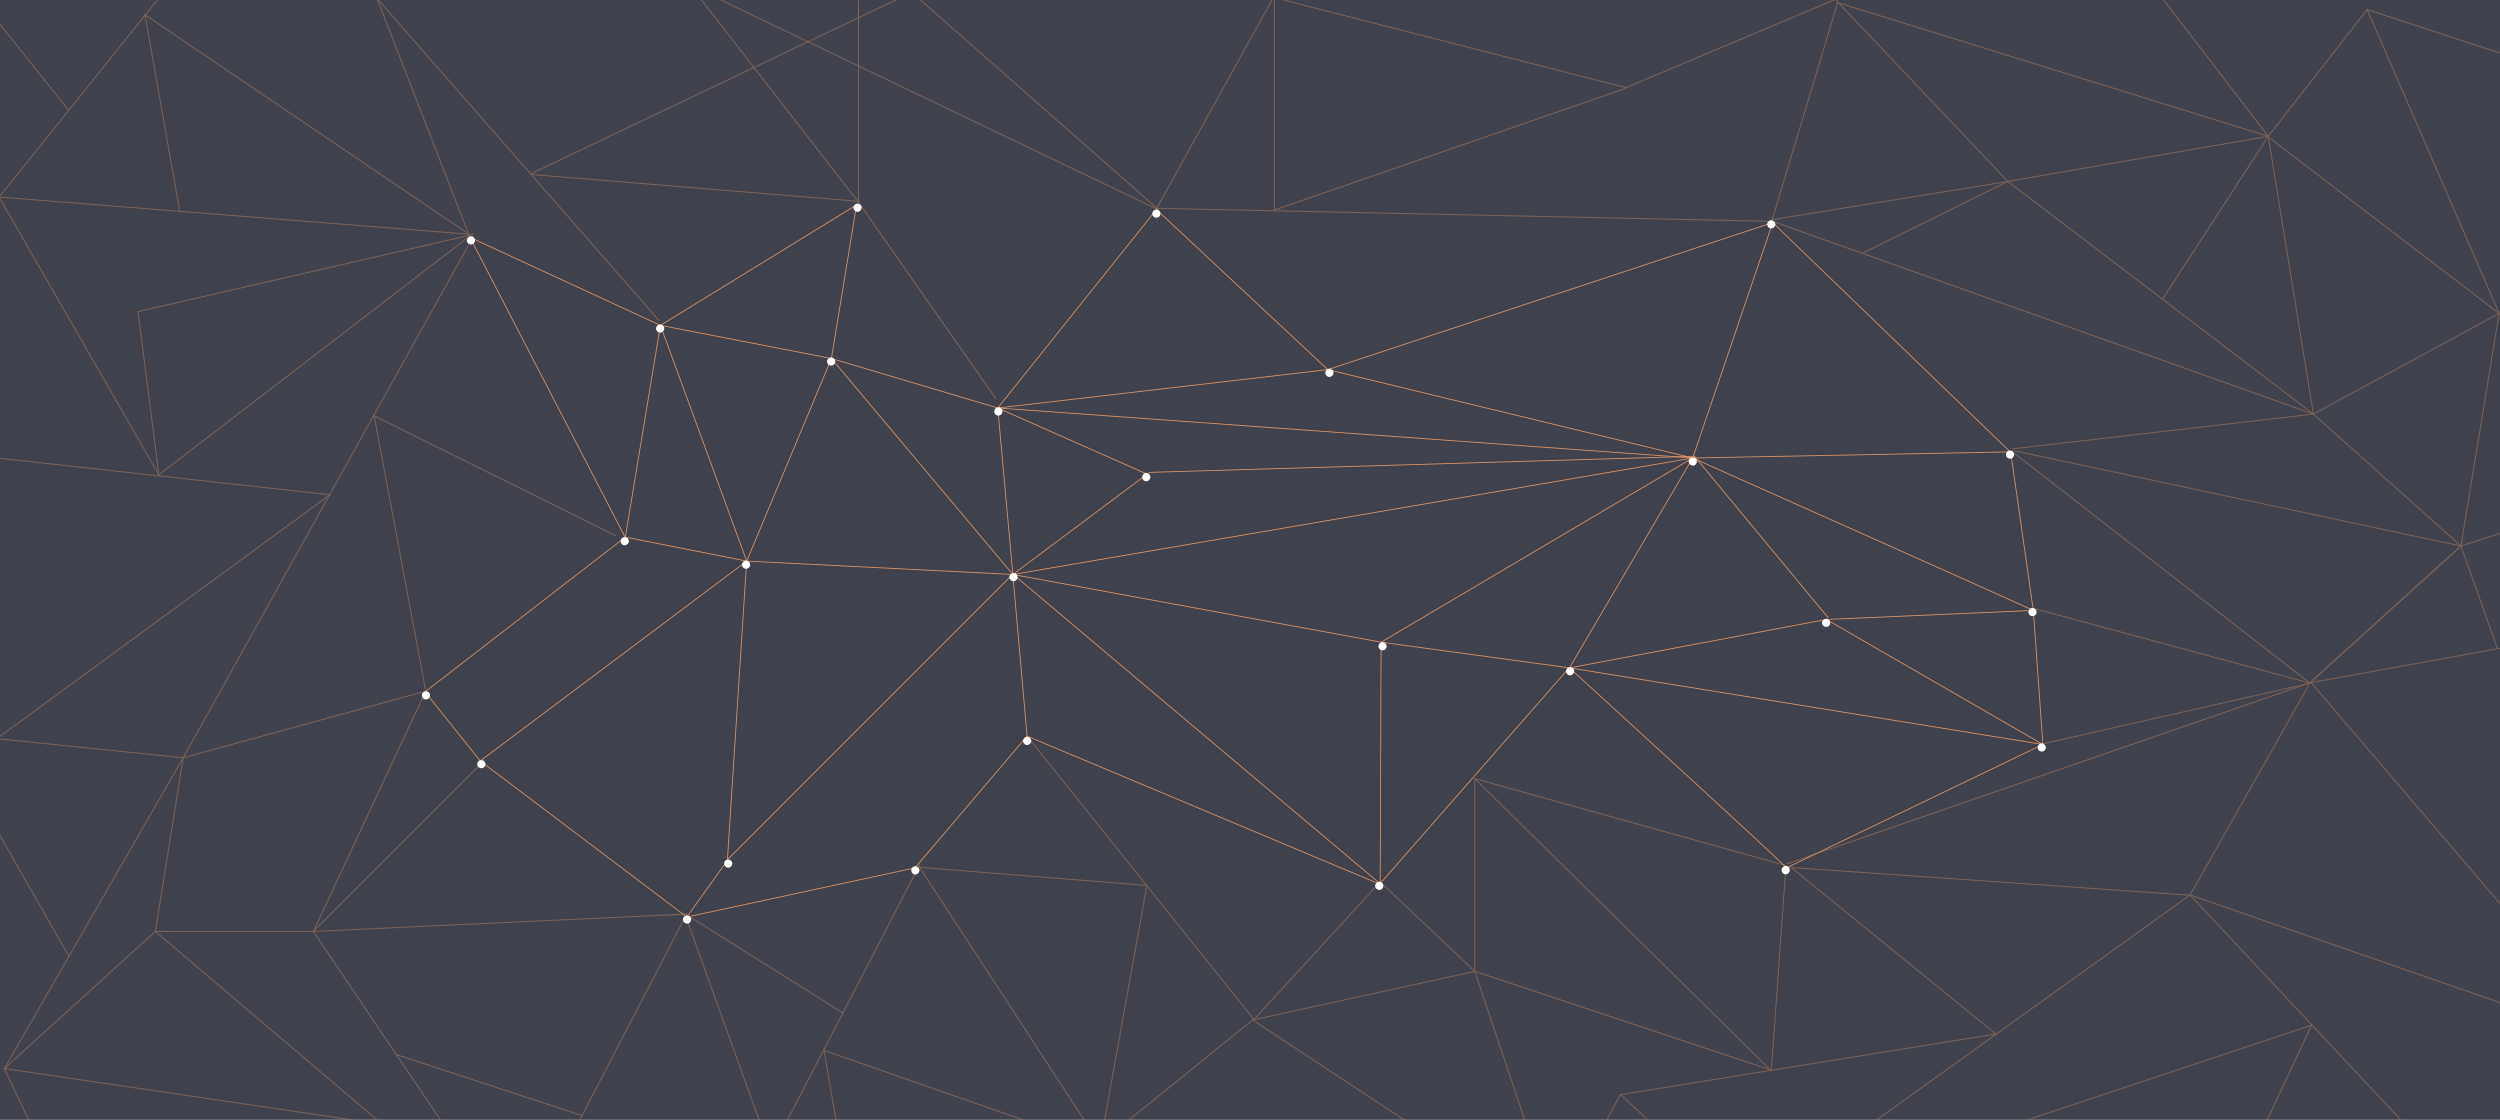 <svg xmlns="http://www.w3.org/2000/svg" width="1440" height="645" viewBox="0 0 1440 645" fill="none"><style>.a{stroke-linecap:square;stroke-width:0.6;stroke:#D79163;}.b{stroke-linecap:round;stroke-linejoin:round;stroke-width:0.5;stroke:#D79163;}.c{clip-rule:evenodd;fill-rule:evenodd;fill:white;}</style><g clip-path="url(#clip0)"><rect width="1440" height="645" fill="#3F414C"/><g opacity="0.4"><path d="M666.5 120L1020.5 127.5" class="a"/><path d="M1057.5-0.5L936.5 50.5" class="a"/><path d="M734 121L936 51" class="a"/><path d="M1156.5 104.5L1056.5-1" class="a"/><path d="M1332.5 238.5L1156.5 104.5" class="a"/><path d="M1332.5 238.5L1306.5 78.5" class="a"/><path d="M1245.5 172.5L1306.5 78.5" class="a"/><path d="M1073.5 145.5L1156.5 104.5" class="a"/><path d="M1156.5 104.5L1021 126.5" class="a"/><path d="M1306.5 78.5L1058.5 1.5" class="a"/><path d="M1332.5 238.5L1021 127.5" class="a"/><path d="M1332.5 238.5L1159.5 258.5" class="a"/><path d="M1417.5 314.5L1159.5 259.5" class="a"/><path d="M1332.5 238.5L1417.5 314.5" class="a"/><path d="M1479.5 294.5L1417.5 314.5" class="a"/><path d="M1438.5 373.5L1417.5 314.5" class="a"/><path d="M1439.5 180.5L1417.5 314.5" class="a"/><path d="M1330.5 393.3L1417.5 314.5" class="a"/><path d="M1330.5 393.3L1417.5 314.5" class="a"/><path d="M1330.5 393.3L1029.5 497.5" class="a"/><path d="M1260.5 515.6L1027.5 499.4" class="a"/><path d="M660.5 510L528.5 499.5" class="a"/><path d="M660.5 510.5L633.5 660.5" class="a"/><path d="M634.5 660.5L529 498.5" class="a"/><path d="M633.5 660.5L474.5 605" class="a"/><path d="M493.5 713.5L474.5 604.5" class="a"/><path d="M485.5 583.5L529.5 498.5" class="a"/><path d="M485.5 583.5L444.5 662.5" class="a"/><path d="M299.5 711.5L395.5 526.5" class="a"/><path d="M335 642.5L228.5 607.5" class="a"/><path d="M395.5 526.5L180.5 536.5" class="a"/><path d="M89.5 536.5H181.5" class="a"/><path d="M89.5 536.5L296.5 712.5" class="a"/><path d="M89.5 536.5L2.5 615.5" class="a"/><path d="M219.5 647.5L2.5 615.5" class="a"/><path d="M41.5 697.5L2.5 615.5" class="a"/><path d="M105.5 436.5L2.5 615.5" class="a"/><path d="M89.5 536.5L105.5 436.5" class="a"/><path d="M39.5 550.5L-0.5 480.5" class="a"/><path d="M245.5 398L105.5 436.5" class="a"/><path d="M272.5 136.5L105.5 436.5" class="a"/><path d="M354.5 308.5L215.5 239.5" class="a"/><path d="M215.5 239.5L245 397" class="a"/><path d="M-1.5 425.5L105.5 436.5" class="a"/><path d="M-0.5 424.5L190 285" class="a"/><path d="M0 264L190 285" class="a"/><path d="M91.5 273.5L272.5 134.5" class="a"/><path d="M91.5 273.5L79.5 179.5" class="a"/><path d="M91.5 273.5L-0.5 113.5" class="a"/><path d="M271 135L-0.5 113.5" class="a"/><path d="M91-0.5L-0.5 113.5" class="a"/><path d="M83.5 8.5L103.5 121.5" class="a"/><path d="M0 14L39.5 63.5" class="a"/><path d="M83.5 8.5L269.5 134.5" class="a"/><path d="M217.5 0L270 135" class="a"/><path d="M217.5-0.5L379.5 184.5" class="a"/><path d="M306 100.5L495 116" class="a"/><path d="M494.5 0V116.5" class="a"/><path d="M667 120.5L528.5-1.5" class="a"/><path d="M666 120.5L733.5-1.5" class="a"/><path d="M734 121V-2" class="a"/><path d="M936.5 50.5L733.5-1.5" class="a"/><path d="M573.5 229.5L494.5 116.5" class="a"/><path d="M306 100L518-1" class="a"/><path d="M397.5-8.5L494.5 116.5" class="a"/><path d="M397.5-8.5L665.5 120" class="a"/><path d="M270.5 135.5L79.5 179.5" class="a"/><path d="M180.5 536.5L278.5 438.5" class="a"/><path d="M245.5 397.5L180.5 536.5" class="a"/><path d="M302.5 717.5L180.5 536.5" class="a"/><path d="M394.5 526.5L443.5 662.5" class="a"/><path d="M485.5 583.5L396.5 527.5" class="a"/><path d="M721.5 587.5L632.5 659.5" class="a"/><path d="M1149.5 595.5L1031.5 499.5" class="a"/><path d="M1020.3 616.5L1028.7 498.5" class="a"/><path d="M849.5 448.5L1028.5 498.5" class="a"/><path d="M849.5 448.5L1020 616.5" class="a"/><path d="M849.5 448.5V559.5" class="a"/><path d="M795 508L849.5 559.5" class="a"/><path d="M794.5 508.5L722 587.5" class="a"/><path d="M898.5 705.5L849.5 559.5" class="a"/><path d="M1020.5 616.5L849.5 559.5" class="a"/><path d="M721.5 587.5L849.5 559.5" class="a"/><path d="M722.5 587.5L592 424.5" class="a"/><path d="M721.5 587.5L903.5 707.5" class="a"/><path d="M1150 595.5L933.5 630.5" class="a"/><path d="M1331.5 590.5L1001.5 700.5" class="a"/><path d="M1261.5 515.5L1006.5 698.5" class="a"/><path d="M933.5 630.5L1006.5 698.5" class="a"/><path d="M933 631L899.5 694.5" class="a"/><path d="M1331.5 590.5L1278.5 703.5" class="a"/><path d="M1261.5 515.5L1438.5 704.5" class="a"/><path d="M1261.5 515.5L1451.5 581.5" class="a"/><path d="M1261.5 515.5L1330.5 393.5" class="a"/><path d="M1466.5 551.5L1331.5 393.5" class="a"/><path d="M1330.5 393.3L1450.5 371.5" class="a"/><path d="M1439.5 180.5L1332.5 238.5" class="a"/><path d="M1488.5 46.5L1363.5 5.5" class="a"/><path d="M1439.5 180.5L1306 78.5" class="a"/><path d="M1363.5 5.5L1306.5 78.5" class="a"/><path d="M1439.5 180.5L1363.5 5.5" class="a"/><path d="M1330.5 393.5L1171.5 350.5" class="a"/><path d="M1330.5 393.5L1176.5 428.5" class="a"/><path d="M1330.5 393.5L1159.5 260.5" class="a"/><path d="M1306.5 78.5L1156.5 104.5" class="a"/><path d="M1306.5 78.5L1245.5-1" class="a"/><path d="M1058.5 1.5L1020.5 127.5" class="a"/></g><path d="M904 384.5L794.9 509 583.4 330.7 419 495.2 430.1 323" class="b"/><path d="M276.6 438.3L244.8 398.5C246.9 396.9 360.2 309.4 360.2 309.4L430.1 323.2 380.4 187.4 270.7 136.7 360.2 309.7" class="b"/><path d="M430.1 323.2L478.9 206.5 574.7 235 666.1 120.7 764.8 212.9 1021.1 128.2" class="b"/><path d="M583.4 330.9L478.9 206.5 493.4 118 380.4 187.4 478.9 206.5" class="b"/><path d="M574.7 235L764.8 212.9 975 263.8" class="b"/><path d="M380.4 187.4L360.2 309.4" class="b"/><path d="M1176.7 428.8L1029 499.9C1023.2 493.5 904 384.7 904 384.7L975 263.8 583.4 330.9 795.5 369.9 975 263.8 574.7 235 583.4 330.9 430.1 323.2 276.6 438.3 395.6 528.2 419 495.6" class="b"/><path d="M395.6 528.2L527 499.9 591.6 424 795 509.4 795.5 369.9 904 384.7 1176.7 428.8 1171.2 351.6C1166.4 349.2 975 263.8 975 263.8L1021.1 128.2 1158.2 260.6 1171.2 351.6 1052 356.8" class="b"/><path d="M591.6 424L583.4 330.9 660.7 273.1 574.7 235" class="b"/><path d="M661.7 272.1L976 262.8 1053 355.8" class="b"/><path d="M904 384.7L1052 356.8 1176.7 428.8" class="b"/><path d="M1157.1 260.3L975 263.8" class="b"/><g filter="url(#filter0_d)"><path d="M382.6 187.2C382.6 188.5 381.5 189.6 380.2 189.6 378.9 189.6 377.9 188.5 377.9 187.2 377.9 185.9 378.9 184.9 380.2 184.9 381.5 184.9 382.6 185.9 382.6 187.2" class="c"/></g><g filter="url(#filter1_d)"><path d="M1022.6 127.2C1022.6 128.5 1021.5 129.6 1020.2 129.6 1018.9 129.6 1017.9 128.5 1017.9 127.2 1017.9 125.9 1018.9 124.9 1020.2 124.9 1021.5 124.9 1022.6 125.9 1022.6 127.2" class="c"/></g><g filter="url(#filter2_d)"><path d="M496.3 117.6C496.3 118.9 495.2 120 493.9 120 492.6 120 491.6 118.9 491.6 117.6 491.6 116.3 492.6 115.3 493.9 115.3 495.2 115.3 496.3 116.3 496.3 117.6" class="c"/></g><g filter="url(#filter3_d)"><path d="M481.1 206.2C481.1 207.5 480 208.6 478.7 208.6 477.4 208.6 476.4 207.5 476.4 206.2 476.4 204.9 477.4 203.9 478.7 203.9 480 203.9 481.1 204.9 481.1 206.2" class="c"/></g><g filter="url(#filter4_d)"><path d="M668.4 121.1C668.4 122.4 667.4 123.4 666.1 123.4 664.8 123.4 663.7 122.4 663.7 121.1 663.7 119.8 664.8 118.7 666.1 118.7 667.4 118.7 668.4 119.8 668.4 121.1" class="c"/></g><g filter="url(#filter5_d)"><path d="M577.4 235C577.4 236.3 576.4 237.4 575.1 237.4 573.8 237.4 572.7 236.3 572.7 235 572.7 233.7 573.8 232.6 575.1 232.6 576.4 232.6 577.4 233.7 577.4 235" class="c"/></g><g filter="url(#filter6_d)"><path d="M662.6 272.8C662.6 274.1 661.5 275.2 660.2 275.2 658.9 275.2 657.9 274.1 657.9 272.8 657.9 271.5 658.9 270.4 660.2 270.4 661.5 270.4 662.6 271.5 662.6 272.8" class="c"/></g><g filter="url(#filter7_d)"><path d="M768.1 212.7C768.1 214 767 215.1 765.7 215.1 764.4 215.1 763.4 214 763.4 212.7 763.4 211.4 764.4 210.4 765.7 210.4 767 210.4 768.1 211.4 768.1 212.7" class="c"/></g><g filter="url(#filter8_d)"><path d="M977.4 263.8C977.4 265.1 976.4 266.2 975.1 266.2 973.8 266.2 972.7 265.1 972.7 263.8 972.7 262.5 973.8 261.5 975.1 261.5 976.4 261.5 977.4 262.5 977.4 263.8" class="c"/></g><g filter="url(#filter9_d)"><path d="M1160.1 259.9C1160.1 261.2 1159.1 262.2 1157.8 262.2 1156.5 262.2 1155.4 261.2 1155.4 259.9 1155.4 258.6 1156.5 257.5 1157.8 257.5 1159.1 257.5 1160.1 258.6 1160.1 259.9" class="c"/></g><g filter="url(#filter10_d)"><path d="M1173.1 350.6C1173.1 351.9 1172 352.9 1170.7 352.9 1169.4 352.9 1168.4 351.9 1168.4 350.6 1168.4 349.3 1169.4 348.2 1170.7 348.2 1172 348.2 1173.1 349.3 1173.1 350.6" class="c"/></g><g filter="url(#filter11_d)"><path d="M1178.4 428.6C1178.4 429.9 1177.3 430.9 1176 430.9 1174.7 430.9 1173.7 429.9 1173.7 428.6 1173.7 427.3 1174.7 426.2 1176 426.2 1177.3 426.2 1178.4 427.3 1178.4 428.6" class="c"/></g><g filter="url(#filter12_d)"><path d="M906.7 384.6C906.7 385.9 905.7 387 904.4 387 903.1 387 902 385.9 902 384.6 902 383.3 903.1 382.3 904.4 382.3 905.7 382.3 906.7 383.3 906.7 384.6" class="c"/></g><g filter="url(#filter13_d)"><path d="M1054.2 356.8C1054.2 358.1 1053.2 359.1 1051.9 359.1 1050.6 359.1 1049.5 358.1 1049.5 356.8 1049.5 355.5 1050.6 354.4 1051.9 354.4 1053.2 354.4 1054.2 355.5 1054.2 356.8" class="c"/></g><g filter="url(#filter14_d)"><path d="M529.6 499.3C529.6 500.6 528.5 501.7 527.2 501.7 525.9 501.7 524.9 500.6 524.9 499.3 524.9 498 525.9 497 527.2 497 528.5 497 529.6 498 529.6 499.3" class="c"/></g><g filter="url(#filter15_d)"><path d="M798.7 370.3C798.7 371.6 797.7 372.6 796.4 372.6 795.1 372.6 794 371.6 794 370.3 794 369 795.1 367.9 796.4 367.9 797.7 367.9 798.7 369 798.7 370.3" class="c"/></g><g filter="url(#filter16_d)"><path d="M586.1 330.4C586.1 331.7 585.1 332.8 583.8 332.8 582.5 332.8 581.4 331.7 581.4 330.4 581.4 329.1 582.5 328.1 583.8 328.1 585.1 328.1 586.1 329.1 586.1 330.4" class="c"/></g><g filter="url(#filter17_d)"><path d="M432.1 323.3C432.1 324.6 431 325.6 429.7 325.6 428.4 325.6 427.4 324.6 427.4 323.3 427.4 322 428.4 320.9 429.7 320.9 431 320.9 432.1 322 432.1 323.3" class="c"/></g><g filter="url(#filter18_d)"><path d="M362.2 309.7C362.2 311 361.1 312.1 359.8 312.1 358.5 312.1 357.5 311 357.5 309.7 357.5 308.4 358.5 307.4 359.8 307.4 361.1 307.4 362.2 308.4 362.2 309.7" class="c"/></g><g filter="url(#filter19_d)"><path d="M273.6 136.5C273.6 137.8 272.6 138.8 271.3 138.8 270 138.8 268.9 137.8 268.9 136.5 268.9 135.2 270 134.1 271.3 134.1 272.6 134.1 273.6 135.2 273.6 136.5" class="c"/></g><g filter="url(#filter20_d)"><path d="M247.7 398.5C247.7 399.8 246.6 400.9 245.4 400.9 244.1 400.9 243 399.8 243 398.5 243 397.2 244.1 396.2 245.4 396.2 246.6 396.2 247.7 397.2 247.7 398.5" class="c"/></g><g filter="url(#filter21_d)"><path d="M279.6 438.2C279.6 439.5 278.5 440.5 277.3 440.5 276 440.5 274.9 439.5 274.9 438.2 274.9 436.9 276 435.8 277.3 435.8 278.5 435.8 279.6 436.9 279.6 438.2" class="c"/></g><g filter="url(#filter22_d)"><path d="M421.8 495.4C421.8 496.7 420.7 497.8 419.4 497.8 418.1 497.8 417.1 496.7 417.1 495.4 417.1 494.1 418.1 493.1 419.4 493.1 420.7 493.1 421.8 494.1 421.8 495.4" class="c"/></g><g filter="url(#filter23_d)"><path d="M594 424.8C594 426.1 592.9 427.1 591.6 427.1 590.3 427.1 589.3 426.1 589.3 424.8 589.3 423.5 590.3 422.4 591.6 422.4 592.9 422.4 594 423.5 594 424.8" class="c"/></g><g filter="url(#filter24_d)"><path d="M796.8 508.2C796.8 509.5 795.8 510.6 794.5 510.6 793.2 510.6 792.1 509.5 792.1 508.2 792.1 507 793.2 505.9 794.5 505.9 795.8 505.9 796.8 507 796.8 508.2" class="c"/></g><g filter="url(#filter25_d)"><path d="M1030.9 499.2C1030.9 500.5 1029.9 501.6 1028.6 501.6 1027.3 501.6 1026.2 500.5 1026.2 499.2 1026.2 497.9 1027.3 496.8 1028.6 496.8 1029.9 496.8 1030.9 497.9 1030.9 499.2" class="c"/></g><g filter="url(#filter26_d)"><path d="M398.1 527.6C398.1 528.9 397.1 530 395.8 530 394.5 530 393.4 528.9 393.4 527.6 393.4 526.3 394.5 525.3 395.8 525.3 397.1 525.3 398.1 526.3 398.1 527.6" class="c"/></g></g><defs><filter id="filter0_d" x="363.9" y="172.9" width="32.7" height="32.7" filterUnits="userSpaceOnUse" color-interpolation-filters="sRGB"><feFlood flood-opacity="0" result="BackgroundImageFix"/><feColorMatrix in="SourceAlpha" type="matrix" values="0 0 0 0 0 0 0 0 0 0 0 0 0 0 0 0 0 0 127 0"/><feOffset dy="2"/><feGaussianBlur stdDeviation="7"/><feColorMatrix type="matrix" values="0 0 0 0 0 0 0 0 0 0 0 0 0 0 0 0 0 0 1 0"/><feBlend mode="normal" in2="BackgroundImageFix" result="effect1_dropShadow"/><feBlend mode="normal" in="SourceGraphic" in2="effect1_dropShadow" result="shape"/></filter><filter id="filter1_d" x="1003.9" y="112.9" width="32.7" height="32.7" filterUnits="userSpaceOnUse" color-interpolation-filters="sRGB"><feFlood flood-opacity="0" result="BackgroundImageFix"/><feColorMatrix in="SourceAlpha" type="matrix" values="0 0 0 0 0 0 0 0 0 0 0 0 0 0 0 0 0 0 127 0"/><feOffset dy="2"/><feGaussianBlur stdDeviation="7"/><feColorMatrix type="matrix" values="0 0 0 0 0 0 0 0 0 0 0 0 0 0 0 0 0 0 1 0"/><feBlend mode="normal" in2="BackgroundImageFix" result="effect1_dropShadow"/><feBlend mode="normal" in="SourceGraphic" in2="effect1_dropShadow" result="shape"/></filter><filter id="filter2_d" x="477.6" y="103.3" width="32.7" height="32.7" filterUnits="userSpaceOnUse" color-interpolation-filters="sRGB"><feFlood flood-opacity="0" result="BackgroundImageFix"/><feColorMatrix in="SourceAlpha" type="matrix" values="0 0 0 0 0 0 0 0 0 0 0 0 0 0 0 0 0 0 127 0"/><feOffset dy="2"/><feGaussianBlur stdDeviation="7"/><feColorMatrix type="matrix" values="0 0 0 0 0 0 0 0 0 0 0 0 0 0 0 0 0 0 1 0"/><feBlend mode="normal" in2="BackgroundImageFix" result="effect1_dropShadow"/><feBlend mode="normal" in="SourceGraphic" in2="effect1_dropShadow" result="shape"/></filter><filter id="filter3_d" x="462.4" y="191.9" width="32.7" height="32.7" filterUnits="userSpaceOnUse" color-interpolation-filters="sRGB"><feFlood flood-opacity="0" result="BackgroundImageFix"/><feColorMatrix in="SourceAlpha" type="matrix" values="0 0 0 0 0 0 0 0 0 0 0 0 0 0 0 0 0 0 127 0"/><feOffset dy="2"/><feGaussianBlur stdDeviation="7"/><feColorMatrix type="matrix" values="0 0 0 0 0 0 0 0 0 0 0 0 0 0 0 0 0 0 1 0"/><feBlend mode="normal" in2="BackgroundImageFix" result="effect1_dropShadow"/><feBlend mode="normal" in="SourceGraphic" in2="effect1_dropShadow" result="shape"/></filter><filter id="filter4_d" x="649.7" y="106.7" width="32.7" height="32.7" filterUnits="userSpaceOnUse" color-interpolation-filters="sRGB"><feFlood flood-opacity="0" result="BackgroundImageFix"/><feColorMatrix in="SourceAlpha" type="matrix" values="0 0 0 0 0 0 0 0 0 0 0 0 0 0 0 0 0 0 127 0"/><feOffset dy="2"/><feGaussianBlur stdDeviation="7"/><feColorMatrix type="matrix" values="0 0 0 0 0 0 0 0 0 0 0 0 0 0 0 0 0 0 1 0"/><feBlend mode="normal" in2="BackgroundImageFix" result="effect1_dropShadow"/><feBlend mode="normal" in="SourceGraphic" in2="effect1_dropShadow" result="shape"/></filter><filter id="filter5_d" x="558.7" y="220.6" width="32.7" height="32.7" filterUnits="userSpaceOnUse" color-interpolation-filters="sRGB"><feFlood flood-opacity="0" result="BackgroundImageFix"/><feColorMatrix in="SourceAlpha" type="matrix" values="0 0 0 0 0 0 0 0 0 0 0 0 0 0 0 0 0 0 127 0"/><feOffset dy="2"/><feGaussianBlur stdDeviation="7"/><feColorMatrix type="matrix" values="0 0 0 0 0 0 0 0 0 0 0 0 0 0 0 0 0 0 1 0"/><feBlend mode="normal" in2="BackgroundImageFix" result="effect1_dropShadow"/><feBlend mode="normal" in="SourceGraphic" in2="effect1_dropShadow" result="shape"/></filter><filter id="filter6_d" x="643.9" y="258.4" width="32.7" height="32.7" filterUnits="userSpaceOnUse" color-interpolation-filters="sRGB"><feFlood flood-opacity="0" result="BackgroundImageFix"/><feColorMatrix in="SourceAlpha" type="matrix" values="0 0 0 0 0 0 0 0 0 0 0 0 0 0 0 0 0 0 127 0"/><feOffset dy="2"/><feGaussianBlur stdDeviation="7"/><feColorMatrix type="matrix" values="0 0 0 0 0 0 0 0 0 0 0 0 0 0 0 0 0 0 1 0"/><feBlend mode="normal" in2="BackgroundImageFix" result="effect1_dropShadow"/><feBlend mode="normal" in="SourceGraphic" in2="effect1_dropShadow" result="shape"/></filter><filter id="filter7_d" x="749.4" y="198.4" width="32.7" height="32.7" filterUnits="userSpaceOnUse" color-interpolation-filters="sRGB"><feFlood flood-opacity="0" result="BackgroundImageFix"/><feColorMatrix in="SourceAlpha" type="matrix" values="0 0 0 0 0 0 0 0 0 0 0 0 0 0 0 0 0 0 127 0"/><feOffset dy="2"/><feGaussianBlur stdDeviation="7"/><feColorMatrix type="matrix" values="0 0 0 0 0 0 0 0 0 0 0 0 0 0 0 0 0 0 1 0"/><feBlend mode="normal" in2="BackgroundImageFix" result="effect1_dropShadow"/><feBlend mode="normal" in="SourceGraphic" in2="effect1_dropShadow" result="shape"/></filter><filter id="filter8_d" x="958.7" y="249.5" width="32.7" height="32.7" filterUnits="userSpaceOnUse" color-interpolation-filters="sRGB"><feFlood flood-opacity="0" result="BackgroundImageFix"/><feColorMatrix in="SourceAlpha" type="matrix" values="0 0 0 0 0 0 0 0 0 0 0 0 0 0 0 0 0 0 127 0"/><feOffset dy="2"/><feGaussianBlur stdDeviation="7"/><feColorMatrix type="matrix" values="0 0 0 0 0 0 0 0 0 0 0 0 0 0 0 0 0 0 1 0"/><feBlend mode="normal" in2="BackgroundImageFix" result="effect1_dropShadow"/><feBlend mode="normal" in="SourceGraphic" in2="effect1_dropShadow" result="shape"/></filter><filter id="filter9_d" x="1141.4" y="245.5" width="32.7" height="32.7" filterUnits="userSpaceOnUse" color-interpolation-filters="sRGB"><feFlood flood-opacity="0" result="BackgroundImageFix"/><feColorMatrix in="SourceAlpha" type="matrix" values="0 0 0 0 0 0 0 0 0 0 0 0 0 0 0 0 0 0 127 0"/><feOffset dy="2"/><feGaussianBlur stdDeviation="7"/><feColorMatrix type="matrix" values="0 0 0 0 0 0 0 0 0 0 0 0 0 0 0 0 0 0 1 0"/><feBlend mode="normal" in2="BackgroundImageFix" result="effect1_dropShadow"/><feBlend mode="normal" in="SourceGraphic" in2="effect1_dropShadow" result="shape"/></filter><filter id="filter10_d" x="1154.4" y="336.2" width="32.7" height="32.7" filterUnits="userSpaceOnUse" color-interpolation-filters="sRGB"><feFlood flood-opacity="0" result="BackgroundImageFix"/><feColorMatrix in="SourceAlpha" type="matrix" values="0 0 0 0 0 0 0 0 0 0 0 0 0 0 0 0 0 0 127 0"/><feOffset dy="2"/><feGaussianBlur stdDeviation="7"/><feColorMatrix type="matrix" values="0 0 0 0 0 0 0 0 0 0 0 0 0 0 0 0 0 0 1 0"/><feBlend mode="normal" in2="BackgroundImageFix" result="effect1_dropShadow"/><feBlend mode="normal" in="SourceGraphic" in2="effect1_dropShadow" result="shape"/></filter><filter id="filter11_d" x="1159.7" y="414.2" width="32.7" height="32.7" filterUnits="userSpaceOnUse" color-interpolation-filters="sRGB"><feFlood flood-opacity="0" result="BackgroundImageFix"/><feColorMatrix in="SourceAlpha" type="matrix" values="0 0 0 0 0 0 0 0 0 0 0 0 0 0 0 0 0 0 127 0"/><feOffset dy="2"/><feGaussianBlur stdDeviation="7"/><feColorMatrix type="matrix" values="0 0 0 0 0 0 0 0 0 0 0 0 0 0 0 0 0 0 1 0"/><feBlend mode="normal" in2="BackgroundImageFix" result="effect1_dropShadow"/><feBlend mode="normal" in="SourceGraphic" in2="effect1_dropShadow" result="shape"/></filter><filter id="filter12_d" x="888" y="370.3" width="32.7" height="32.7" filterUnits="userSpaceOnUse" color-interpolation-filters="sRGB"><feFlood flood-opacity="0" result="BackgroundImageFix"/><feColorMatrix in="SourceAlpha" type="matrix" values="0 0 0 0 0 0 0 0 0 0 0 0 0 0 0 0 0 0 127 0"/><feOffset dy="2"/><feGaussianBlur stdDeviation="7"/><feColorMatrix type="matrix" values="0 0 0 0 0 0 0 0 0 0 0 0 0 0 0 0 0 0 1 0"/><feBlend mode="normal" in2="BackgroundImageFix" result="effect1_dropShadow"/><feBlend mode="normal" in="SourceGraphic" in2="effect1_dropShadow" result="shape"/></filter><filter id="filter13_d" x="1035.5" y="342.4" width="32.7" height="32.7" filterUnits="userSpaceOnUse" color-interpolation-filters="sRGB"><feFlood flood-opacity="0" result="BackgroundImageFix"/><feColorMatrix in="SourceAlpha" type="matrix" values="0 0 0 0 0 0 0 0 0 0 0 0 0 0 0 0 0 0 127 0"/><feOffset dy="2"/><feGaussianBlur stdDeviation="7"/><feColorMatrix type="matrix" values="0 0 0 0 0 0 0 0 0 0 0 0 0 0 0 0 0 0 1 0"/><feBlend mode="normal" in2="BackgroundImageFix" result="effect1_dropShadow"/><feBlend mode="normal" in="SourceGraphic" in2="effect1_dropShadow" result="shape"/></filter><filter id="filter14_d" x="510.9" y="485" width="32.7" height="32.7" filterUnits="userSpaceOnUse" color-interpolation-filters="sRGB"><feFlood flood-opacity="0" result="BackgroundImageFix"/><feColorMatrix in="SourceAlpha" type="matrix" values="0 0 0 0 0 0 0 0 0 0 0 0 0 0 0 0 0 0 127 0"/><feOffset dy="2"/><feGaussianBlur stdDeviation="7"/><feColorMatrix type="matrix" values="0 0 0 0 0 0 0 0 0 0 0 0 0 0 0 0 0 0 1 0"/><feBlend mode="normal" in2="BackgroundImageFix" result="effect1_dropShadow"/><feBlend mode="normal" in="SourceGraphic" in2="effect1_dropShadow" result="shape"/></filter><filter id="filter15_d" x="780" y="355.9" width="32.7" height="32.7" filterUnits="userSpaceOnUse" color-interpolation-filters="sRGB"><feFlood flood-opacity="0" result="BackgroundImageFix"/><feColorMatrix in="SourceAlpha" type="matrix" values="0 0 0 0 0 0 0 0 0 0 0 0 0 0 0 0 0 0 127 0"/><feOffset dy="2"/><feGaussianBlur stdDeviation="7"/><feColorMatrix type="matrix" values="0 0 0 0 0 0 0 0 0 0 0 0 0 0 0 0 0 0 1 0"/><feBlend mode="normal" in2="BackgroundImageFix" result="effect1_dropShadow"/><feBlend mode="normal" in="SourceGraphic" in2="effect1_dropShadow" result="shape"/></filter><filter id="filter16_d" x="567.4" y="316.1" width="32.7" height="32.7" filterUnits="userSpaceOnUse" color-interpolation-filters="sRGB"><feFlood flood-opacity="0" result="BackgroundImageFix"/><feColorMatrix in="SourceAlpha" type="matrix" values="0 0 0 0 0 0 0 0 0 0 0 0 0 0 0 0 0 0 127 0"/><feOffset dy="2"/><feGaussianBlur stdDeviation="7"/><feColorMatrix type="matrix" values="0 0 0 0 0 0 0 0 0 0 0 0 0 0 0 0 0 0 1 0"/><feBlend mode="normal" in2="BackgroundImageFix" result="effect1_dropShadow"/><feBlend mode="normal" in="SourceGraphic" in2="effect1_dropShadow" result="shape"/></filter><filter id="filter17_d" x="413.4" y="308.9" width="32.7" height="32.7" filterUnits="userSpaceOnUse" color-interpolation-filters="sRGB"><feFlood flood-opacity="0" result="BackgroundImageFix"/><feColorMatrix in="SourceAlpha" type="matrix" values="0 0 0 0 0 0 0 0 0 0 0 0 0 0 0 0 0 0 127 0"/><feOffset dy="2"/><feGaussianBlur stdDeviation="7"/><feColorMatrix type="matrix" values="0 0 0 0 0 0 0 0 0 0 0 0 0 0 0 0 0 0 1 0"/><feBlend mode="normal" in2="BackgroundImageFix" result="effect1_dropShadow"/><feBlend mode="normal" in="SourceGraphic" in2="effect1_dropShadow" result="shape"/></filter><filter id="filter18_d" x="343.5" y="295.4" width="32.7" height="32.7" filterUnits="userSpaceOnUse" color-interpolation-filters="sRGB"><feFlood flood-opacity="0" result="BackgroundImageFix"/><feColorMatrix in="SourceAlpha" type="matrix" values="0 0 0 0 0 0 0 0 0 0 0 0 0 0 0 0 0 0 127 0"/><feOffset dy="2"/><feGaussianBlur stdDeviation="7"/><feColorMatrix type="matrix" values="0 0 0 0 0 0 0 0 0 0 0 0 0 0 0 0 0 0 1 0"/><feBlend mode="normal" in2="BackgroundImageFix" result="effect1_dropShadow"/><feBlend mode="normal" in="SourceGraphic" in2="effect1_dropShadow" result="shape"/></filter><filter id="filter19_d" x="254.9" y="122.1" width="32.7" height="32.7" filterUnits="userSpaceOnUse" color-interpolation-filters="sRGB"><feFlood flood-opacity="0" result="BackgroundImageFix"/><feColorMatrix in="SourceAlpha" type="matrix" values="0 0 0 0 0 0 0 0 0 0 0 0 0 0 0 0 0 0 127 0"/><feOffset dy="2"/><feGaussianBlur stdDeviation="7"/><feColorMatrix type="matrix" values="0 0 0 0 0 0 0 0 0 0 0 0 0 0 0 0 0 0 1 0"/><feBlend mode="normal" in2="BackgroundImageFix" result="effect1_dropShadow"/><feBlend mode="normal" in="SourceGraphic" in2="effect1_dropShadow" result="shape"/></filter><filter id="filter20_d" x="229" y="384.2" width="32.7" height="32.7" filterUnits="userSpaceOnUse" color-interpolation-filters="sRGB"><feFlood flood-opacity="0" result="BackgroundImageFix"/><feColorMatrix in="SourceAlpha" type="matrix" values="0 0 0 0 0 0 0 0 0 0 0 0 0 0 0 0 0 0 127 0"/><feOffset dy="2"/><feGaussianBlur stdDeviation="7"/><feColorMatrix type="matrix" values="0 0 0 0 0 0 0 0 0 0 0 0 0 0 0 0 0 0 1 0"/><feBlend mode="normal" in2="BackgroundImageFix" result="effect1_dropShadow"/><feBlend mode="normal" in="SourceGraphic" in2="effect1_dropShadow" result="shape"/></filter><filter id="filter21_d" x="260.9" y="423.8" width="32.7" height="32.7" filterUnits="userSpaceOnUse" color-interpolation-filters="sRGB"><feFlood flood-opacity="0" result="BackgroundImageFix"/><feColorMatrix in="SourceAlpha" type="matrix" values="0 0 0 0 0 0 0 0 0 0 0 0 0 0 0 0 0 0 127 0"/><feOffset dy="2"/><feGaussianBlur stdDeviation="7"/><feColorMatrix type="matrix" values="0 0 0 0 0 0 0 0 0 0 0 0 0 0 0 0 0 0 1 0"/><feBlend mode="normal" in2="BackgroundImageFix" result="effect1_dropShadow"/><feBlend mode="normal" in="SourceGraphic" in2="effect1_dropShadow" result="shape"/></filter><filter id="filter22_d" x="403.1" y="481.1" width="32.7" height="32.7" filterUnits="userSpaceOnUse" color-interpolation-filters="sRGB"><feFlood flood-opacity="0" result="BackgroundImageFix"/><feColorMatrix in="SourceAlpha" type="matrix" values="0 0 0 0 0 0 0 0 0 0 0 0 0 0 0 0 0 0 127 0"/><feOffset dy="2"/><feGaussianBlur stdDeviation="7"/><feColorMatrix type="matrix" values="0 0 0 0 0 0 0 0 0 0 0 0 0 0 0 0 0 0 1 0"/><feBlend mode="normal" in2="BackgroundImageFix" result="effect1_dropShadow"/><feBlend mode="normal" in="SourceGraphic" in2="effect1_dropShadow" result="shape"/></filter><filter id="filter23_d" x="575.3" y="410.4" width="32.7" height="32.7" filterUnits="userSpaceOnUse" color-interpolation-filters="sRGB"><feFlood flood-opacity="0" result="BackgroundImageFix"/><feColorMatrix in="SourceAlpha" type="matrix" values="0 0 0 0 0 0 0 0 0 0 0 0 0 0 0 0 0 0 127 0"/><feOffset dy="2"/><feGaussianBlur stdDeviation="7"/><feColorMatrix type="matrix" values="0 0 0 0 0 0 0 0 0 0 0 0 0 0 0 0 0 0 1 0"/><feBlend mode="normal" in2="BackgroundImageFix" result="effect1_dropShadow"/><feBlend mode="normal" in="SourceGraphic" in2="effect1_dropShadow" result="shape"/></filter><filter id="filter24_d" x="778.1" y="493.9" width="32.7" height="32.7" filterUnits="userSpaceOnUse" color-interpolation-filters="sRGB"><feFlood flood-opacity="0" result="BackgroundImageFix"/><feColorMatrix in="SourceAlpha" type="matrix" values="0 0 0 0 0 0 0 0 0 0 0 0 0 0 0 0 0 0 127 0"/><feOffset dy="2"/><feGaussianBlur stdDeviation="7"/><feColorMatrix type="matrix" values="0 0 0 0 0 0 0 0 0 0 0 0 0 0 0 0 0 0 1 0"/><feBlend mode="normal" in2="BackgroundImageFix" result="effect1_dropShadow"/><feBlend mode="normal" in="SourceGraphic" in2="effect1_dropShadow" result="shape"/></filter><filter id="filter25_d" x="1012.2" y="484.8" width="32.7" height="32.7" filterUnits="userSpaceOnUse" color-interpolation-filters="sRGB"><feFlood flood-opacity="0" result="BackgroundImageFix"/><feColorMatrix in="SourceAlpha" type="matrix" values="0 0 0 0 0 0 0 0 0 0 0 0 0 0 0 0 0 0 127 0"/><feOffset dy="2"/><feGaussianBlur stdDeviation="7"/><feColorMatrix type="matrix" values="0 0 0 0 0 0 0 0 0 0 0 0 0 0 0 0 0 0 1 0"/><feBlend mode="normal" in2="BackgroundImageFix" result="effect1_dropShadow"/><feBlend mode="normal" in="SourceGraphic" in2="effect1_dropShadow" result="shape"/></filter><filter id="filter26_d" x="379.4" y="513.3" width="32.7" height="32.7" filterUnits="userSpaceOnUse" color-interpolation-filters="sRGB"><feFlood flood-opacity="0" result="BackgroundImageFix"/><feColorMatrix in="SourceAlpha" type="matrix" values="0 0 0 0 0 0 0 0 0 0 0 0 0 0 0 0 0 0 127 0"/><feOffset dy="2"/><feGaussianBlur stdDeviation="7"/><feColorMatrix type="matrix" values="0 0 0 0 0 0 0 0 0 0 0 0 0 0 0 0 0 0 1 0"/><feBlend mode="normal" in2="BackgroundImageFix" result="effect1_dropShadow"/><feBlend mode="normal" in="SourceGraphic" in2="effect1_dropShadow" result="shape"/></filter><clipPath id="clip0"><rect width="1440" height="645" fill="white"/></clipPath></defs></svg>
